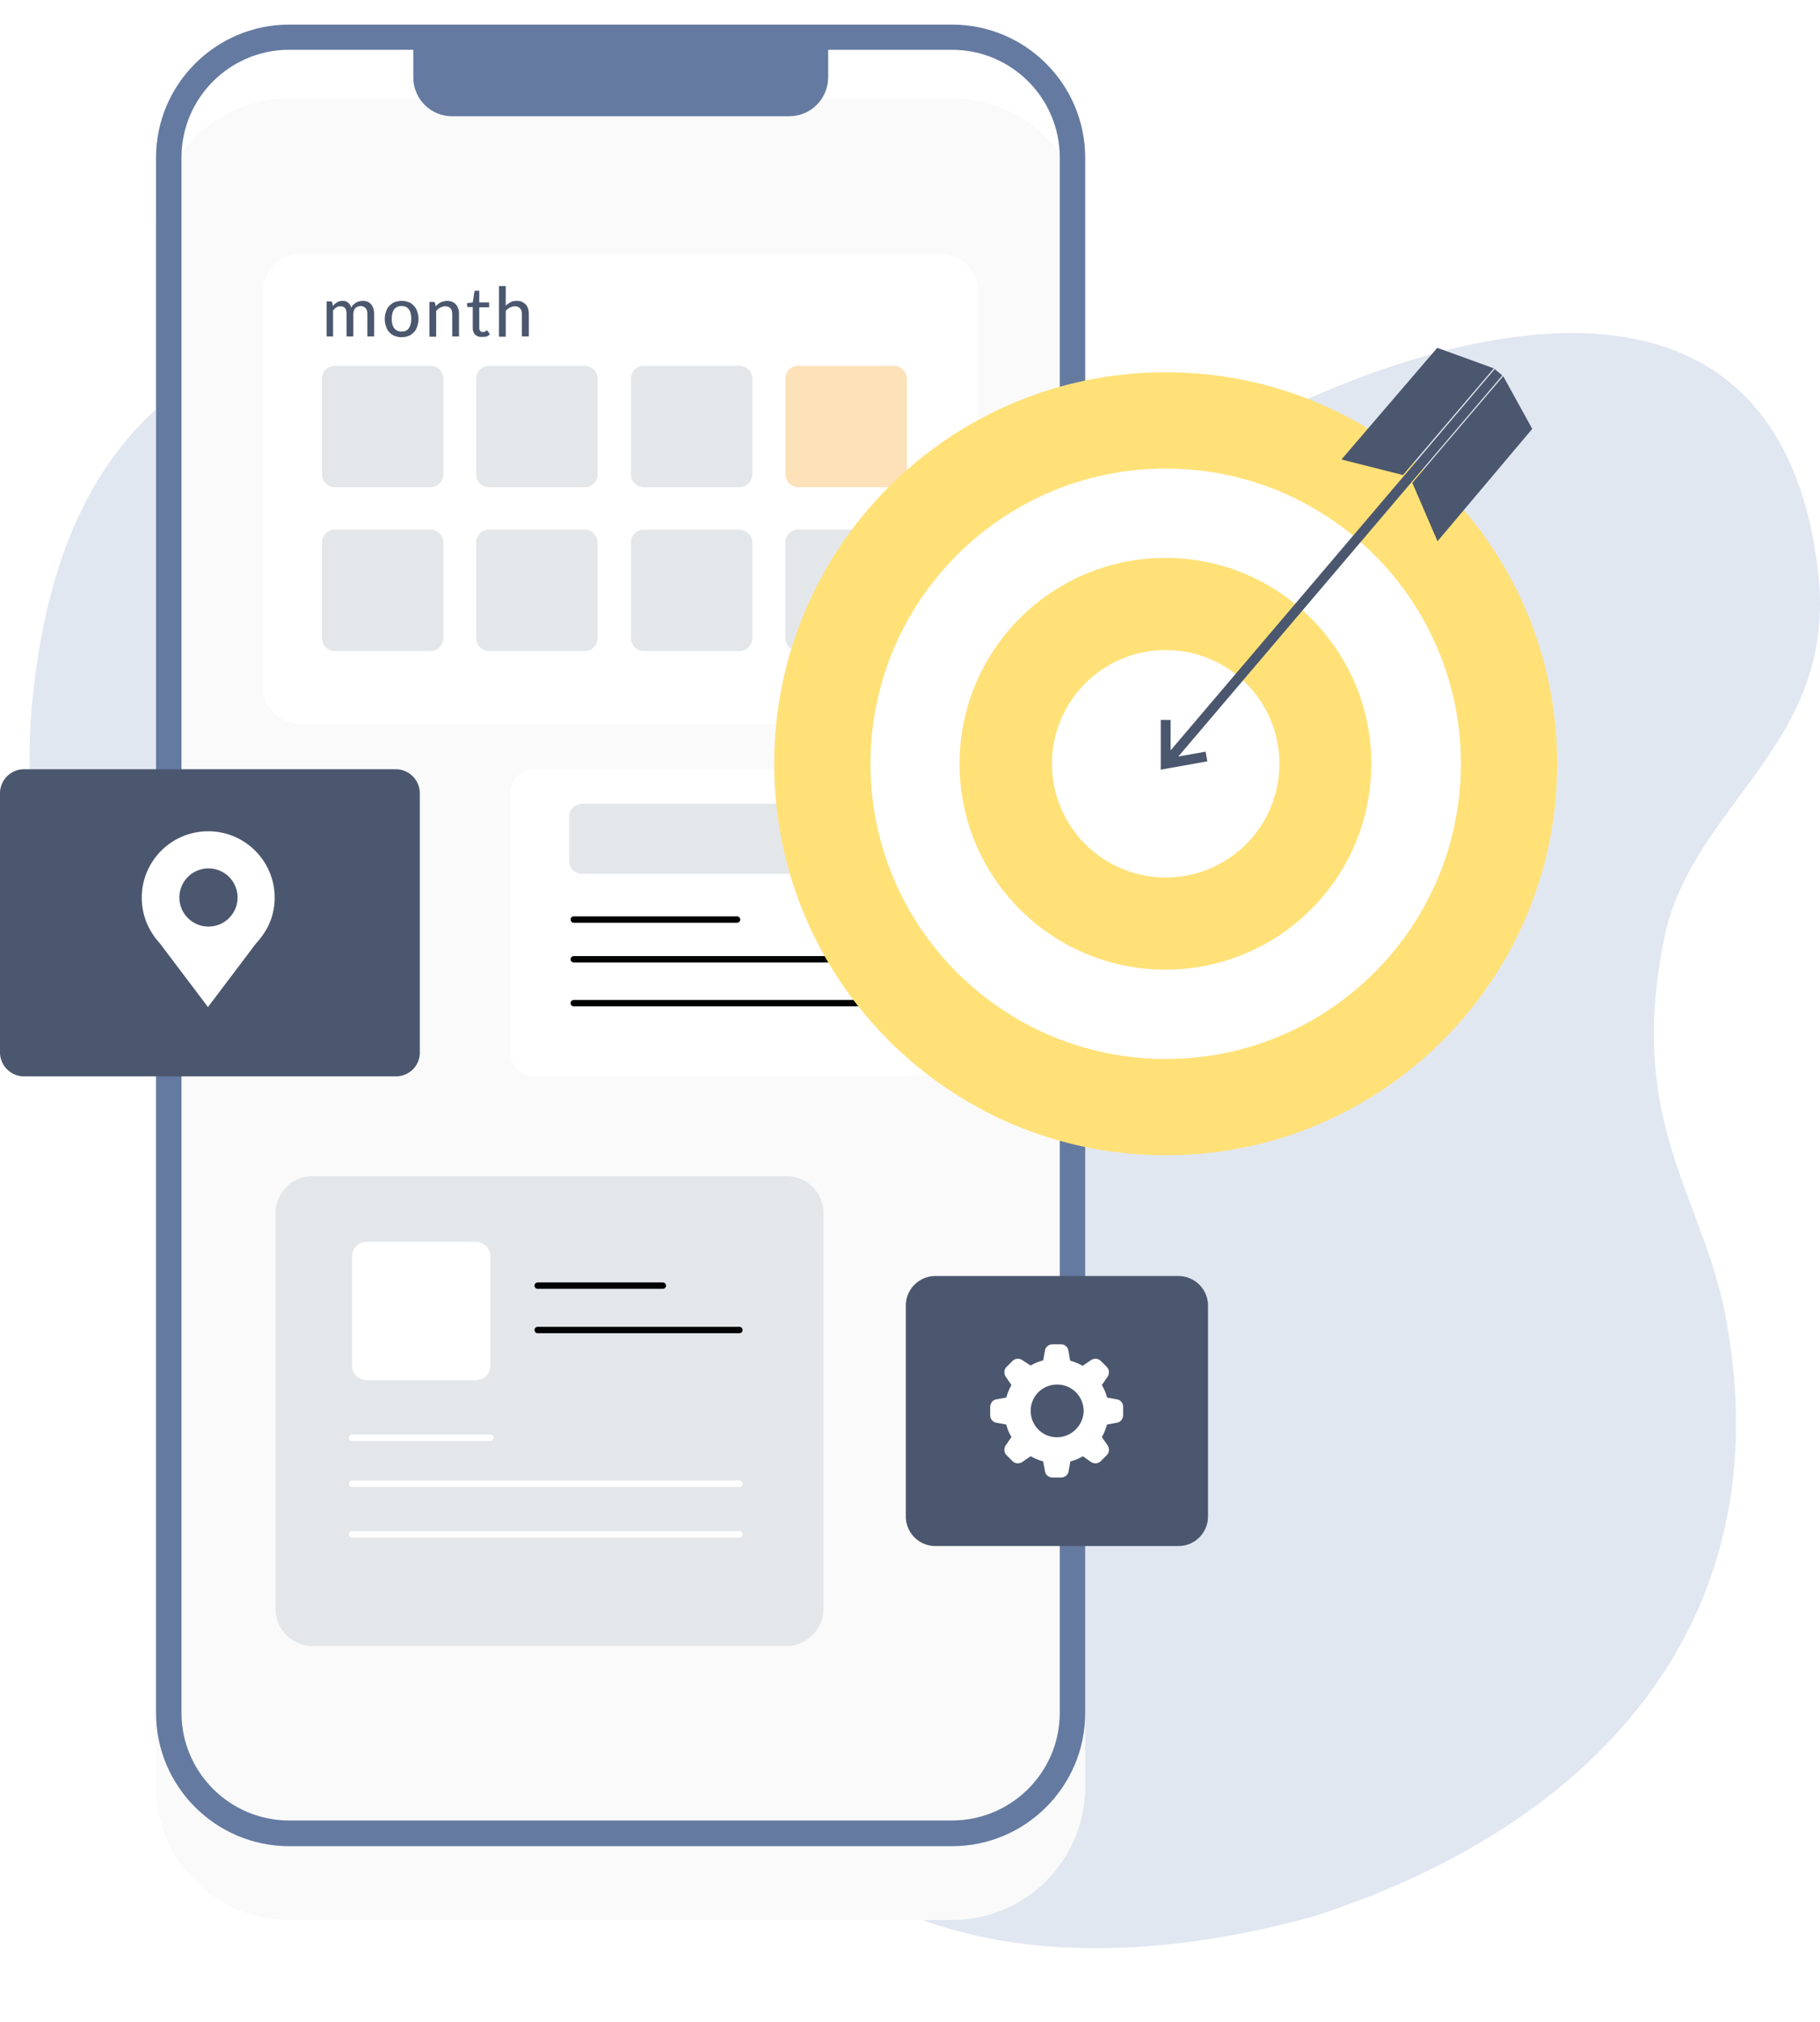 <svg width="370" height="411" viewBox="0 0 370 411" fill="none" xmlns="http://www.w3.org/2000/svg"><path d="M266.939 389.561c-58.138 16.035-105.66 1.924-120.036-40.121-14.408-42.172-2.559-85.147-54.757-102.497C49.364 233.12-.843 208.747 6.772 140.469c7.236-64.783 46.51-76.713 96.812-79.343 53.525-2.822 110.904 42.974 160.732 20.621 46.258-20.75 98.455-25.367 105.312 34.604 4.013 35.118-25.625 46.856-31.249 74.212-7.805 37.907 7.804 52.114 12.512 77.45 11.659 62.955-28.216 103.684-83.952 121.548z" fill="#E1E7F1"/><path d="M193.543 375.26H58.797c-14.937 0-27.076-12.138-27.076-27.073V32.073C31.72 17.138 43.86 5 58.797 5h134.746c14.937 0 27.076 12.138 27.076 27.073v316.114c0 14.935-12.139 27.073-27.076 27.073z" fill="#FAFAFA" filter="url(#a)"/><path d="M193.543 10.119c12.087 0 21.904 9.816 21.904 21.901v316.114c0 12.085-9.817 21.901-21.904 21.901H58.797c-12.087 0-21.904-9.816-21.904-21.901V32.02c0-12.085 9.817-21.901 21.904-21.901h134.746zm0-5.119H58.797C43.86 5 31.72 17.138 31.72 32.073v316.114c0 14.935 12.139 27.073 27.076 27.073h134.746c14.937 0 27.076-12.138 27.076-27.073V32.073C220.619 17.138 208.48 5 193.543 5z" fill="#647AA1"/><path d="M160.45 23.63H91.89c-4.328 0-7.865-3.537-7.865-7.864V5.95h84.342v9.816c-.052 4.327-3.536 7.863-7.917 7.863z" fill="#647AA1"/><path d="M159.87 334.572H63.547A7.546 7.546 0 0 1 56 327.025v-80.427a7.546 7.546 0 0 1 7.547-7.547h96.323a7.546 7.546 0 0 1 7.548 7.547v80.427c-.053 4.169-3.431 7.547-7.548 7.547z" fill="#E4E7EA"/><path d="M96.694 280.531H74.579a3.007 3.007 0 0 1-3.009-3.008v-22.112a3.007 3.007 0 0 1 3.009-3.008h22.115a3.007 3.007 0 0 1 3.008 3.008v22.112a2.974 2.974 0 0 1-3.008 3.008z" fill="#fff"/><path d="M109.309 261.322h25.439m-25.439 9.024h41.009" stroke="#010202" stroke-width="1.3" stroke-miterlimit="10" stroke-linecap="round" stroke-linejoin="round"/><path d="M71.57 292.247h28.132m-28.132 9.341h78.748M71.57 311.879h78.748" stroke="#fff" stroke-width="1.3" stroke-miterlimit="10" stroke-linecap="round" stroke-linejoin="round"/><path d="M80.436 218.786H4.91A4.9 4.9 0 0 1 0 213.878v-52.615a4.9 4.9 0 0 1 4.909-4.908h75.527a4.899 4.899 0 0 1 4.909 4.908v52.615c.053 2.744-2.164 4.908-4.909 4.908z" fill="#4B576E"/><path d="M55.842 182.478c0-7.441-6.017-13.51-13.512-13.51-7.442 0-13.512 6.016-13.512 13.51 0 2.48.686 4.802 1.848 6.808l.052.052a13.776 13.776 0 0 0 1.795 2.428l9.764 12.929 9.764-12.929c.687-.739 1.32-1.531 1.848-2.428l.052-.052a13.084 13.084 0 0 0 1.9-6.808zm-13.46 5.858a5.902 5.902 0 0 1-5.91-5.911 5.902 5.902 0 0 1 5.91-5.911 5.902 5.902 0 0 1 5.912 5.911 5.902 5.902 0 0 1-5.911 5.911zm148.893-41.217H61.015a7.545 7.545 0 0 1-7.548-7.546V59.199a7.546 7.546 0 0 1 7.547-7.547h130.261a7.546 7.546 0 0 1 7.547 7.547v80.426c0 4.117-3.378 7.494-7.547 7.494z" fill="#fff"/><path d="M87.456 99.043h-19.37a2.647 2.647 0 0 1-2.639-2.64v-19.42a2.646 2.646 0 0 1 2.64-2.638h19.422a2.646 2.646 0 0 1 2.64 2.638v19.42c-.054 1.478-1.215 2.64-2.693 2.64zm31.405 0H99.438a2.647 2.647 0 0 1-2.64-2.64v-19.42a2.647 2.647 0 0 1 2.64-2.638h19.423a2.647 2.647 0 0 1 2.639 2.638v19.42a2.613 2.613 0 0 1-2.639 2.64zm31.457 0h-19.423a2.647 2.647 0 0 1-2.639-2.64v-19.42a2.646 2.646 0 0 1 2.639-2.638h19.423a2.647 2.647 0 0 1 2.639 2.638v19.42c-.053 1.478-1.214 2.64-2.639 2.64z" fill="#E4E7EA"/><path d="M181.72 99.043h-19.423a2.647 2.647 0 0 1-2.639-2.64v-19.42a2.646 2.646 0 0 1 2.639-2.638h19.423a2.647 2.647 0 0 1 2.639 2.638v19.42a2.647 2.647 0 0 1-2.639 2.64z" fill="#FDE1B9"/><path d="M87.456 132.343h-19.37a2.647 2.647 0 0 1-2.639-2.639v-19.421a2.646 2.646 0 0 1 2.64-2.638h19.422a2.646 2.646 0 0 1 2.64 2.638v19.421c-.054 1.425-1.215 2.639-2.693 2.639zm31.405 0H99.438a2.647 2.647 0 0 1-2.64-2.639v-19.421a2.647 2.647 0 0 1 2.64-2.638h19.423a2.646 2.646 0 0 1 2.639 2.638v19.421a2.647 2.647 0 0 1-2.639 2.639zm31.457 0h-19.423a2.647 2.647 0 0 1-2.639-2.639v-19.421a2.646 2.646 0 0 1 2.639-2.638h19.423a2.646 2.646 0 0 1 2.639 2.638v19.421c-.053 1.425-1.214 2.639-2.639 2.639zm31.402 0h-19.423a2.647 2.647 0 0 1-2.639-2.639v-19.421a2.646 2.646 0 0 1 2.639-2.638h19.423a2.646 2.646 0 0 1 2.639 2.638v19.421c0 1.425-1.214 2.639-2.639 2.639z" fill="#E4E7EA"/><path d="M66.397 68.328v-7.071h.791c.211 0 .317.105.37.264l.105.686c.264-.317.528-.58.845-.74a1.951 1.951 0 0 1 1.108-.316c.475 0 .844.106 1.161.37.317.263.528.633.634 1.055.105-.264.21-.475.422-.633.21-.159.37-.317.528-.422.21-.106.422-.212.633-.264.211-.053.475-.106.686-.106.37 0 .739.053 1.003.158.317.106.528.317.739.528.21.211.37.528.475.845.105.316.158.738.158 1.16v4.54h-1.372v-4.54c0-.527-.106-.95-.37-1.213a1.351 1.351 0 0 0-1.002-.422c-.212 0-.37.052-.581.105a1.248 1.248 0 0 0-.475.317c-.158.158-.211.316-.317.528a2.673 2.673 0 0 0-.105.686v4.538H70.46v-4.538c0-.528-.105-.95-.316-1.214-.211-.264-.528-.37-.95-.37-.317 0-.58.053-.792.212-.264.158-.475.369-.686.633v5.277h-1.32v-.053zm15.253-7.177c.527 0 1.002.106 1.424.264a2.55 2.55 0 0 1 1.056.739c.317.316.528.686.686 1.16.159.476.264.95.264 1.531 0 .58-.105 1.056-.264 1.53-.158.476-.37.845-.686 1.162-.317.316-.633.58-1.055.739a4.031 4.031 0 0 1-1.426.263 4.03 4.03 0 0 1-1.425-.263 2.55 2.55 0 0 1-1.055-.74c-.317-.316-.528-.685-.686-1.16a4.649 4.649 0 0 1-.264-1.53c0-.581.105-1.056.264-1.531.158-.475.37-.845.686-1.161.317-.317.633-.58 1.055-.739a4.028 4.028 0 0 1 1.425-.264zm0 6.227c.686 0 1.16-.21 1.477-.686.317-.475.475-1.108.475-1.9 0-.791-.158-1.477-.475-1.9-.316-.474-.844-.685-1.478-.685-.686 0-1.16.21-1.53.686-.317.475-.475 1.108-.475 1.9 0 .791.158 1.477.475 1.9.37.474.844.685 1.53.685zm6.914-5.118c.158-.159.316-.317.475-.423.158-.158.37-.264.527-.37a2.24 2.24 0 0 1 .634-.21c.264-.053.422-.106.686-.106.37 0 .739.053 1.056.211.316.106.527.317.738.528.211.211.37.528.475.844.106.317.159.686.159 1.109v4.538h-1.372v-4.538c0-.528-.106-.898-.37-1.162-.211-.263-.58-.422-1.056-.422-.369 0-.686.106-1.002.264-.317.158-.581.37-.845.686v5.225h-1.372v-7.072h.792c.21 0 .316.106.369.264l.106.633zm9.343 6.226c-.58 0-1.003-.158-1.32-.475-.316-.316-.475-.791-.475-1.372v-4.222h-.844c-.053 0-.159 0-.211-.053-.053-.052-.106-.105-.106-.21v-.528l1.161-.159.317-2.11a.4.4 0 0 1 .106-.212c.052-.052.105-.052.21-.052h.687v2.374h2.005v1.003h-2.005v4.17c0 .263.053.474.21.632a.678.678 0 0 0 .529.212c.105 0 .21 0 .316-.053.106-.053.159-.053.212-.106.052-.053.105-.053.158-.105.053-.053.105-.053.105-.053.053 0 .106 0 .106.053l.106.105.422.633a1.97 1.97 0 0 1-.792.475c-.211 0-.528.053-.897.053zm4.907-6.332c.316-.317.633-.528 1.002-.739.37-.211.792-.264 1.267-.264.37 0 .739.053 1.056.211.316.158.528.317.739.528.211.211.369.528.475.844.105.317.158.686.158 1.109v4.538h-1.425v-4.538c0-.528-.106-.898-.369-1.162-.212-.263-.581-.422-1.056-.422-.369 0-.686.106-1.003.264-.317.158-.58.37-.844.686v5.225h-1.373V58.143h1.373v4.01z" fill="#4B576E"/><path d="M193.861 218.786h-85.187a4.9 4.9 0 0 1-4.908-4.908v-52.615a4.899 4.899 0 0 1 4.908-4.908h85.187a4.899 4.899 0 0 1 4.908 4.908v52.615c.053 2.744-2.164 4.908-4.908 4.908z" fill="#fff"/><path d="M185.89 177.623h-67.558a2.647 2.647 0 0 1-2.639-2.639v-8.971a2.647 2.647 0 0 1 2.639-2.639h67.558a2.647 2.647 0 0 1 2.639 2.639v8.971c-.052 1.478-1.214 2.639-2.639 2.639z" fill="#E4E7EA"/><path d="M116.643 186.911h33.198m-33.198 8.074h70.883m-70.883 8.919h70.883" stroke="#010202" stroke-width="1.3" stroke-miterlimit="10" stroke-linecap="round" stroke-linejoin="round"/><path d="M239.567 314.254h-49.402a6.014 6.014 0 0 1-6.017-6.016v-42.853a6.014 6.014 0 0 1 6.017-6.016h49.402a6.014 6.014 0 0 1 6.017 6.016v42.853a6.014 6.014 0 0 1-6.017 6.016z" fill="#4B576E"/><path d="M227.059 284.436l-2.005-.369a8.878 8.878 0 0 0-1.056-2.533l1.161-1.689c.422-.633.37-1.478-.158-2.005l-1.214-1.214c-.528-.528-1.372-.581-2.006-.158l-1.689 1.161c-.791-.475-1.636-.792-2.533-1.056l-.37-2.058a1.479 1.479 0 0 0-1.477-1.267h-1.742c-.739 0-1.425.528-1.531 1.267l-.369 2.005a8.896 8.896 0 0 0-2.534 1.056l-1.689-1.108c-.633-.423-1.477-.37-2.005.158l-1.214 1.214c-.528.527-.581 1.372-.158 2.005l1.161 1.689c-.475.791-.792 1.636-1.056 2.533l-2.006.369c-.738.106-1.266.792-1.266 1.531v1.689c0 .738.528 1.425 1.266 1.53l2.006.37a8.89 8.89 0 0 0 1.056 2.533l-1.161 1.688c-.423.634-.37 1.478.158 2.006l1.214 1.214c.528.527 1.372.58 2.005.158l1.689-1.161c.792.475 1.637.792 2.534 1.055l.369 2.006c.106.739.792 1.266 1.531 1.266h1.742c.739 0 1.425-.527 1.53-1.266l.37-2.006a8.888 8.888 0 0 0 2.533-1.055l1.636 1.161c.634.422 1.478.369 2.006-.158l1.214-1.214c.528-.528.58-1.372.158-2.006l-1.161-1.688c.475-.792.792-1.636 1.056-2.533l2.005-.37c.739-.105 1.267-.792 1.267-1.53v-1.689c0-.792-.528-1.425-1.267-1.531zm-12.192 7.705c-2.956 0-5.331-2.374-5.331-5.383 0-2.955 2.375-5.33 5.384-5.33a5.371 5.371 0 0 1 5.383 5.383v.053c-.105 2.903-2.48 5.277-5.436 5.277z" fill="#fff"/><path d="M316.572 155.247c0 43.96-35.626 79.582-79.591 79.582-43.966 0-79.592-35.622-79.592-79.582 0-43.961 35.626-79.583 79.592-79.583 43.965 0 79.591 35.622 79.591 79.583z" fill="#FFE178"/><path d="M296.992 155.247c0 33.142-26.865 60.003-60.011 60.003-33.145 0-60.01-26.861-60.01-60.003 0-33.142 26.865-60.004 60.01-60.004 33.146 0 60.011 26.862 60.011 60.004z" fill="#fff"/><path d="M278.783 155.247c0 23.115-18.737 41.849-41.854 41.849-23.118 0-41.855-18.734-41.855-41.849 0-23.115 18.737-41.85 41.855-41.85 23.117 0 41.854 18.788 41.854 41.85z" fill="#FFE178"/><path d="M260.098 155.247c0 12.771-10.344 23.114-23.117 23.114-12.773 0-23.118-10.343-23.118-23.114 0-12.772 10.345-23.115 23.118-23.115 12.773 0 23.117 10.343 23.117 23.115z" fill="#fff"/><path d="M236.98 155.247l67.664-79.583m-67.664 70.664v8.919l8.287-1.478" stroke="#4B576E" stroke-width="2" stroke-miterlimit="10"/><path d="M285.222 96.562l18.473-21.69-11.506-4.169-19.476 22.693 12.509 3.166zm1.899 1.583l18.473-21.69 5.911 10.713-19.264 22.851-5.12-11.874z" fill="#4B576E"/><defs><filter id="a" x="11.721" y="0" width="228.899" height="410.26" filterUnits="userSpaceOnUse" color-interpolation-filters="sRGB"><feFlood flood-opacity="0" result="BackgroundImageFix"/><feColorMatrix in="SourceAlpha" values="0 0 0 0 0 0 0 0 0 0 0 0 0 0 0 0 0 0 127 0"/><feOffset dy="15"/><feGaussianBlur stdDeviation="10"/><feColorMatrix values="0 0 0 0 0 0 0 0 0 0 0 0 0 0 0 0 0 0 0.05 0"/><feBlend in2="BackgroundImageFix" result="effect1_dropShadow"/><feBlend in="SourceGraphic" in2="effect1_dropShadow" result="shape"/></filter></defs></svg>